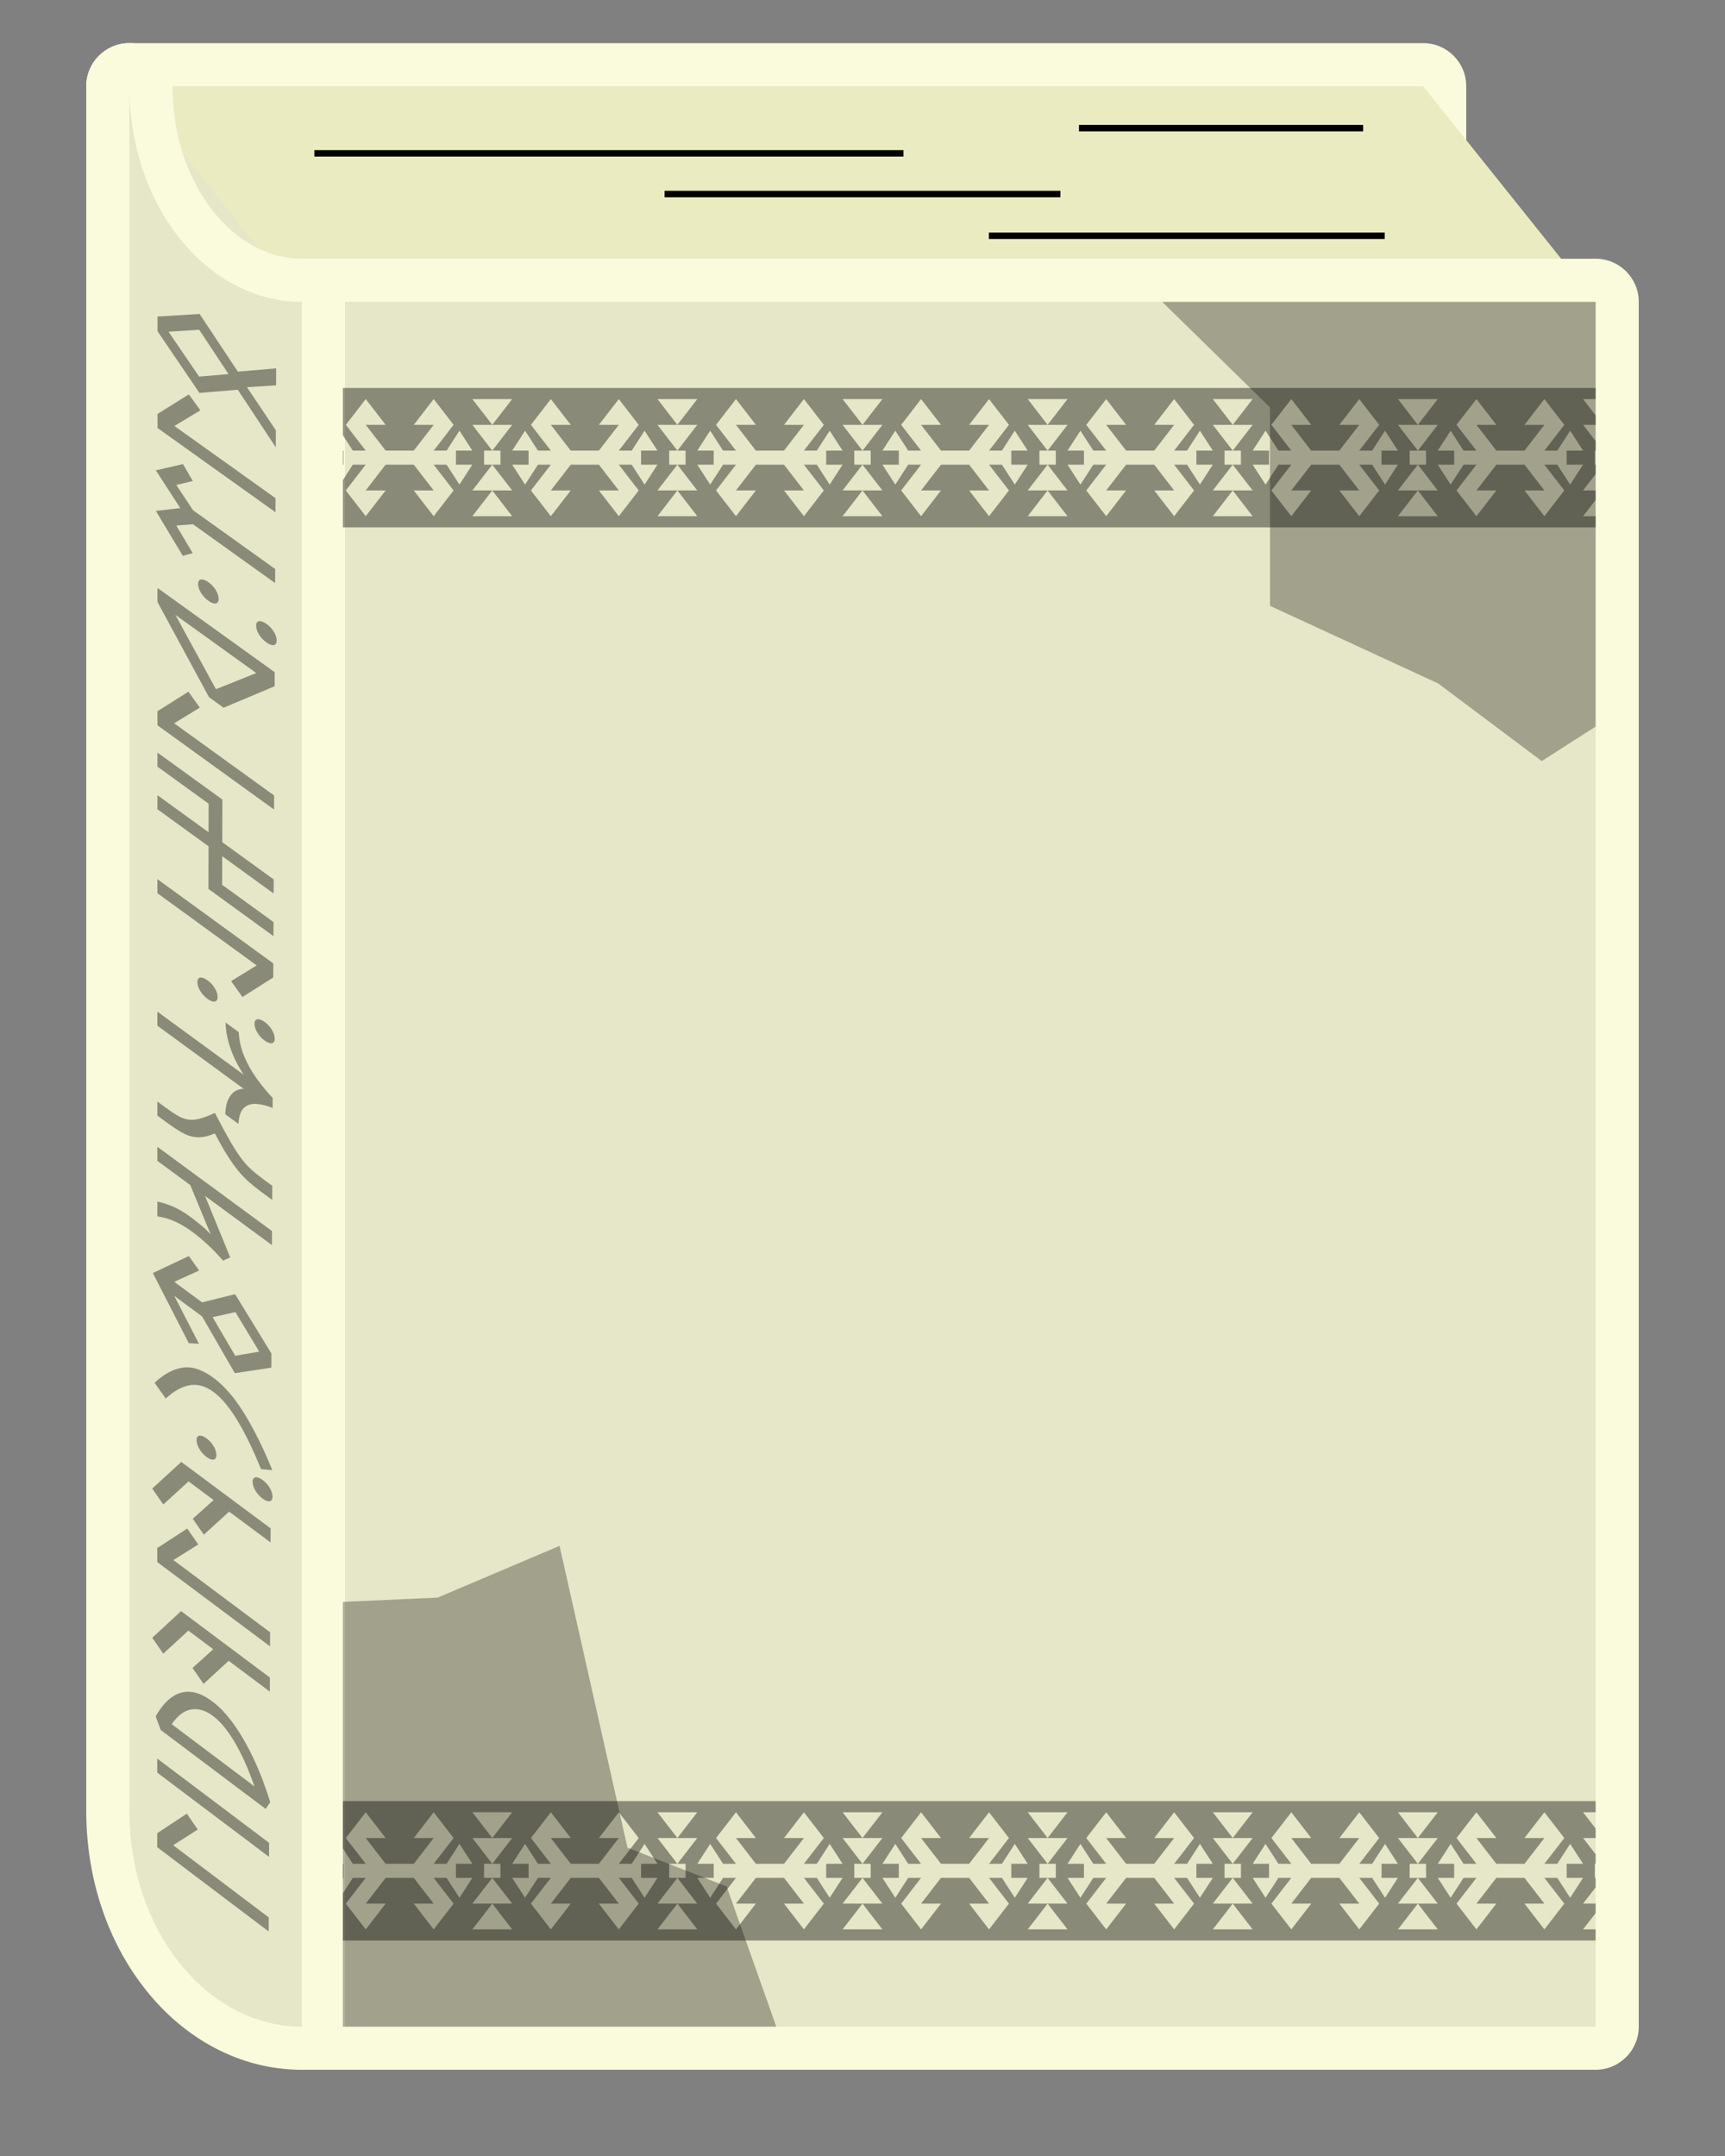 <?xml version="1.0" encoding="utf-8"?>
<!-- Generator: Adobe Illustrator 16.0.0, SVG Export Plug-In . SVG Version: 6.00 Build 0)  -->
<!DOCTYPE svg PUBLIC "-//W3C//DTD SVG 1.1//EN" "http://www.w3.org/Graphics/SVG/1.1/DTD/svg11.dtd">
<svg version="1.1" id="Layer_1" xmlns="http://www.w3.org/2000/svg" xmlns:xlink="http://www.w3.org/1999/xlink" x="0px" y="0px"
	 width="800px" height="1000px" viewBox="0 0 800 1000" enable-background="new 0 0 800 1000" xml:space="preserve">
<rect x="0" y="0" width="800" height="1000" fill="#808080" stroke="none"/>
<g>
	<path fill="#E6E6C8" d="M60,850c-5.523,0-10-4.478-10-10V40c0-5.523,4.477-10,10-10h600c5.522,0,10,4.477,10,10v800
		c0,5.522-4.478,10-10,10H60z"/>
	<g>
		<path fill="#FAFADC" d="M660,40v800H60V40H660 M660,20H60c-11.046,0-20,8.954-20,20v800c0,11.046,8.954,20,20,20h600
			c11.046,0,20-8.954,20-20V40C680,28.954,671.046,20,660,20L660,20z"/>
	</g>
</g>
<g>
	<g>
		<polygon fill="#EBEBC2" points="660,40 60,40 140,140 740,140 		"/>
	</g>
	<line fill="none" stroke="#000000" stroke-width="3" stroke-miterlimit="10" x1="145.793" y1="71.138" x2="419" y2="71.138"/>
	<line fill="none" stroke="#000000" stroke-width="3" stroke-miterlimit="10" x1="458.62" y1="109.345" x2="642.172" y2="109.345"/>
	<line fill="none" stroke="#000000" stroke-width="3" stroke-miterlimit="10" x1="308.224" y1="90" x2="491.775" y2="90"/>
	<line fill="none" stroke="#000000" stroke-width="3" stroke-miterlimit="10" x1="500.396" y1="59.448" x2="632.172" y2="59.448"/>
</g>
<g>
	<path fill="#E6E6C8" d="M140,950c-5.523,0-10-4.478-10-10V140c0-5.523,4.477-10,10-10h600c5.522,0,10,4.477,10,10v800
		c0,5.522-4.478,10-10,10H140z"/>
	<path fill="#FAFADC" d="M740,140v800H140V140H740 M740,120H140c-11.046,0-20,8.954-20,20v800c0,11.046,8.954,20,20,20h600
		c11.046,0,20-8.954,20-20V140C760,128.954,751.046,120,740,120L740,120z"/>
</g>
<g>
	<path fill="#E6E6C8" d="M140,950c-24.468,0-47.331-11.734-64.377-33.042C59.1,896.304,50,868.973,50,840V40c0-5.523,4.477-10,10-10
		s10,4.477,10,10c0,49.626,31.402,90,70,90c5.523,0,10,4.477,10,10v800C150,945.522,145.523,950,140,950z"/>
	<g>
		<path fill="#FAFADC" d="M60,40c0,55.229,35.817,100,80,100v800c-44.183,0-80-44.771-80-100V40 M60,20c-11.046,0-20,8.954-20,20
			v800c0,31.235,9.878,60.784,27.814,83.205c9.07,11.336,19.734,20.292,31.699,26.617C112.286,956.576,125.908,960,140,960
			c11.046,0,20-8.954,20-20V140c0-11.046-8.954-20-20-20c-15.17,0-29.713-7.736-40.951-21.783C86.765,82.862,80,62.187,80,40
			C80,28.954,71.046,20,60,20L60,20z"/>
	</g>
</g>
<g>
	<defs>
		<rect id="SVGID_1_" x="159" y="140" width="581" height="800"/>
	</defs>
	<clipPath id="SVGID_2_">
		<use xlink:href="#SVGID_1_"  overflow="visible"/>
	</clipPath>
	<path opacity="0.4" clip-path="url(#SVGID_2_)" d="M1086.81,179.938H-286.81v5.162h9.237l-9.237,11.954h9.237l-9.237,11.954h3.803
		v6.521h-3.803l9.237,11.954h-9.237l9.237,11.954h-9.237v5.162H1086.81v-5.162h-9.236l9.236-11.954h-9.236l9.236-11.954h-3.804
		v-6.521h3.804l-9.236-11.954h9.236l-9.236-11.954h9.236V179.938z M-218.89,220.568l-3.26-5.04h-5.977l5.977,7.735l1.157,1.502
		l2.103,2.716l-9.236,11.954l-9.237-11.954h9.237l-9.237-11.954h-13.041l-9.237,11.954h9.237l-9.237,11.954l-9.237-11.954l2.1-2.716
		l1.16-1.502l5.977-7.735h-5.977l-3.26,5.04l-2.717,4.198l-5.977-9.237h7.607v-6.521h-7.607l5.977-9.237l2.717,4.198l3.26,5.04
		h5.977l-5.977-7.735l-1.16-1.502l-2.1-2.716l9.237-11.954l9.237,11.954h-9.237l9.237,11.954h13.041l9.237-11.954h-9.237
		l9.237-11.954l9.236,11.954l-2.103,2.716l-1.157,1.502l-5.977,7.735h5.977l3.26-5.04l2.717-4.198l5.978,9.237h-7.607v6.521h7.607
		l-5.978,9.237L-218.89,220.568z M-191.721,239.436h-18.475l9.237-11.954h-9.237l9.237-11.954h-3.804v-6.521h3.804l-9.237-11.954
		h9.237l-9.237-11.954h18.475l-9.237,11.954h9.237l-9.237,11.954h3.803v6.521h-3.803l9.237,11.954h-9.237L-191.721,239.436z
		 M-133.038,220.568l-3.26-5.04h-5.978l5.978,7.735l1.157,1.502l2.103,2.716l-9.237,11.954l-9.237-11.954h9.237l-9.237-11.954
		h-13.04l-9.237,11.954h9.237l-9.237,11.954l-9.237-11.954l2.1-2.716l1.16-1.502l5.978-7.735h-5.978l-3.26,5.04l-2.717,4.198
		l-5.977-9.237h7.606v-6.521h-7.606l5.977-9.237l2.717,4.198l3.26,5.04h5.978l-5.978-7.735l-1.16-1.502l-2.1-2.716l9.237-11.954
		l9.237,11.954h-9.237l9.237,11.954h13.04l9.237-11.954h-9.237l9.237-11.954l9.237,11.954l-2.103,2.716l-1.157,1.502l-5.978,7.735
		h5.978l3.26-5.04l2.717-4.198l5.977,9.237h-7.607v6.521h7.607l-5.977,9.237L-133.038,220.568z M-105.87,239.436h-18.474
		l9.237-11.954h-9.237l9.237-11.954h-3.803v-6.521h3.803l-9.237-11.954h9.237l-9.237-11.954h18.474l-9.237,11.954h9.237
		l-9.237,11.954h3.804v6.521h-3.804l9.237,11.954h-9.237L-105.87,239.436z M-47.188,220.568l-3.26-5.04h-5.977l5.977,7.735
		l1.157,1.502l2.103,2.716l-9.236,11.954l-9.237-11.954h9.237l-9.237-11.954h-13.041l-9.237,11.954h9.237l-9.237,11.954
		l-9.236-11.954l2.1-2.716l1.16-1.502l5.977-7.735h-5.977l-3.26,5.04l-2.717,4.198l-5.978-9.237h7.607v-6.521h-7.607l5.978-9.237
		l2.717,4.198l3.26,5.04h5.977l-5.977-7.735l-1.16-1.502l-2.1-2.716l9.236-11.954l9.237,11.954h-9.237l9.237,11.954h13.041
		l9.237-11.954h-9.237l9.237-11.954l9.236,11.954l-2.103,2.716l-1.157,1.502l-5.977,7.735h5.977l3.26-5.04l2.718-4.198l5.977,9.237
		H-46.1v6.521h7.606l-5.977,9.237L-47.188,220.568z M-20.02,239.436h-18.474l9.237-11.954h-9.237l9.237-11.954h-3.804v-6.521h3.804
		l-9.237-11.954h9.237l-9.237-11.954h18.474l-9.236,11.954h9.236l-9.236,11.954h3.804v6.521h-3.804l9.236,11.954h-9.236
		L-20.02,239.436z M38.664,220.568l-3.26-5.04h-5.977l5.977,7.735l1.157,1.502l2.103,2.716l-9.236,11.954l-9.237-11.954h9.237
		l-9.237-11.954H7.149l-9.237,11.954h9.237l-9.237,11.954l-9.236-11.954l2.1-2.716l1.16-1.502l5.977-7.735h-5.977l-3.26,5.04
		l-2.718,4.198l-5.978-9.237h7.608v-6.521h-7.608l5.978-9.237l2.718,4.198l3.26,5.04h5.977l-5.977-7.735l-1.16-1.502l-2.1-2.716
		l9.236-11.954l9.237,11.954h-9.237l9.237,11.954H20.19l9.237-11.954H20.19l9.237-11.954l9.236,11.954l-2.103,2.716l-1.157,1.502
		l-5.977,7.735h5.977l3.26-5.04l2.717-4.198l5.978,9.237h-7.606v6.521h7.606l-5.978,9.237L38.664,220.568z M65.833,239.436H47.358
		l9.237-11.954h-9.237l9.237-11.954h-3.804v-6.521h3.804l-9.237-11.954h9.237L47.358,185.1h18.475l-9.237,11.954h9.237
		l-9.237,11.954h3.803v6.521h-3.803l9.237,11.954h-9.237L65.833,239.436z M124.516,220.568l-3.26-5.04h-5.978l5.978,7.735
		l1.156,1.502l2.104,2.716l-9.237,11.954l-9.237-11.954h9.237l-9.237-11.954h-13.04l-9.237,11.954h9.237l-9.237,11.954
		l-9.237-11.954l2.1-2.716l1.16-1.502l5.978-7.735h-5.978l-3.26,5.04l-2.717,4.198l-5.977-9.237h7.606v-6.521h-7.606l5.977-9.237
		l2.717,4.198l3.26,5.04h5.978l-5.978-7.735l-1.16-1.502l-2.1-2.716l9.237-11.954l9.237,11.954h-9.237l9.237,11.954h13.04
		l9.237-11.954h-9.237l9.237-11.954l9.237,11.954l-2.104,2.716l-1.156,1.502l-5.978,7.735h5.978l3.26-5.04l2.717-4.198l5.977,9.237
		h-7.606v6.521h7.606l-5.977,9.237L124.516,220.568z M151.684,239.436h-18.475l9.237-11.954h-9.237l9.237-11.954h-3.804v-6.521
		h3.804l-9.237-11.954h9.237l-9.237-11.954h18.475l-9.237,11.954h9.237l-9.237,11.954h3.804v6.521h-3.804l9.237,11.954h-9.237
		L151.684,239.436z M210.366,220.568l-3.26-5.04h-5.977l5.977,7.735l1.157,1.502l2.103,2.716l-9.236,11.954l-9.237-11.954h9.237
		l-9.237-11.954h-13.041l-9.237,11.954h9.237l-9.237,11.954l-9.237-11.954l2.101-2.716l1.16-1.502l5.977-7.735h-5.977l-3.261,5.04
		l-2.716,4.198l-5.978-9.237h7.606v-6.521h-7.606l5.978-9.237l2.716,4.198l3.261,5.04h5.977l-5.977-7.735l-1.16-1.502l-2.101-2.716
		l9.237-11.954l9.237,11.954h-9.237l9.237,11.954h13.041l9.237-11.954h-9.237l9.237-11.954l9.236,11.954l-2.103,2.716l-1.157,1.502
		l-5.977,7.735h5.977l3.26-5.04l2.718-4.198l5.977,9.237h-7.607v6.521h7.607l-5.977,9.237L210.366,220.568z M237.534,239.436
		h-18.474l9.237-11.954h-9.237l9.237-11.954h-3.804v-6.521h3.804l-9.237-11.954h9.237l-9.237-11.954h18.474l-9.236,11.954h9.236
		l-9.236,11.954h3.804v6.521h-3.804l9.236,11.954h-9.236L237.534,239.436z M296.218,220.568l-3.26-5.04h-5.977l5.977,7.735
		l1.157,1.502l2.103,2.716l-9.236,11.954l-9.237-11.954h9.237l-9.237-11.954h-13.042l-9.236,11.954h9.236l-9.236,11.954
		l-9.237-11.954l2.101-2.716l1.16-1.502l5.977-7.735h-5.977l-3.261,5.04l-2.717,4.198l-5.978-9.237h7.607v-6.521h-7.607l5.978-9.237
		l2.717,4.198l3.261,5.04h5.977l-5.977-7.735l-1.16-1.502l-2.101-2.716l9.237-11.954l9.236,11.954h-9.236l9.236,11.954h13.042
		l9.237-11.954h-9.237l9.237-11.954l9.236,11.954l-2.103,2.716l-1.157,1.502l-5.977,7.735h5.977l3.26-5.04l2.717-4.198l5.978,9.237
		h-7.607v6.521h7.607l-5.978,9.237L296.218,220.568z M323.386,239.436h-18.474l9.237-11.954h-9.237l9.237-11.954h-3.804v-6.521
		h3.804l-9.237-11.954h9.237l-9.237-11.954h18.474l-9.236,11.954h9.236l-9.236,11.954h3.803v6.521h-3.803l9.236,11.954h-9.236
		L323.386,239.436z M382.069,220.568l-3.26-5.04h-5.978l5.978,7.735l1.156,1.502l2.104,2.716l-9.237,11.954l-9.237-11.954h9.237
		l-9.237-11.954h-13.04l-9.237,11.954h9.237l-9.237,11.954l-9.237-11.954l2.1-2.716l1.16-1.502l5.978-7.735h-5.978l-3.26,5.04
		l-2.718,4.198l-5.977-9.237h7.607v-6.521h-7.607l5.977-9.237l2.718,4.198l3.26,5.04h5.978l-5.978-7.735l-1.16-1.502l-2.1-2.716
		l9.237-11.954l9.237,11.954h-9.237l9.237,11.954h13.04l9.237-11.954h-9.237l9.237-11.954l9.237,11.954l-2.104,2.716l-1.156,1.502
		l-5.978,7.735h5.978l3.26-5.04l2.717-4.198l5.977,9.237h-7.606v6.521h7.606l-5.977,9.237L382.069,220.568z M409.237,239.436
		h-18.475L400,227.482h-9.237L400,215.528h-3.804v-6.521H400l-9.237-11.954H400l-9.237-11.954h18.475L400,197.054h9.237L400,209.008
		h3.804v6.521H400l9.237,11.954H400L409.237,239.436z M467.92,220.568l-3.26-5.04h-5.978l5.978,7.735l1.157,1.502l2.103,2.716
		l-9.237,11.954l-9.236-11.954h9.236l-9.236-11.954h-13.041l-9.237,11.954h9.237l-9.237,11.954l-9.237-11.954l2.1-2.716l1.161-1.502
		l5.977-7.735h-5.977l-3.261,5.04l-2.716,4.198l-5.978-9.237h7.606v-6.521h-7.606l5.978-9.237l2.716,4.198l3.261,5.04h5.977
		l-5.977-7.735l-1.161-1.502l-2.1-2.716l9.237-11.954l9.237,11.954h-9.237l9.237,11.954h13.041l9.236-11.954h-9.236l9.236-11.954
		l9.237,11.954l-2.103,2.716l-1.157,1.502l-5.978,7.735h5.978l3.26-5.04l2.718-4.198l5.977,9.237h-7.607v6.521h7.607l-5.977,9.237
		L467.92,220.568z M495.088,239.436h-18.474l9.236-11.954h-9.236l9.236-11.954h-3.803v-6.521h3.803l-9.236-11.954h9.236
		l-9.236-11.954h18.474l-9.237,11.954h9.237l-9.237,11.954h3.804v6.521h-3.804l9.237,11.954h-9.237L495.088,239.436z
		 M553.771,220.568l-3.261-5.04h-5.976l5.976,7.735l1.158,1.502l2.103,2.716l-9.236,11.954l-9.237-11.954h9.237l-9.237-11.954
		h-13.042l-9.236,11.954h9.236l-9.236,11.954l-9.237-11.954l2.101-2.716l1.16-1.502l5.977-7.735h-5.977l-3.261,5.04l-2.717,4.198
		l-5.978-9.237h7.607v-6.521h-7.607l5.978-9.237l2.717,4.198l3.261,5.04h5.977l-5.977-7.735l-1.16-1.502l-2.101-2.716l9.237-11.954
		l9.236,11.954h-9.236l9.236,11.954h13.042l9.237-11.954h-9.237l9.237-11.954l9.236,11.954l-2.103,2.716l-1.158,1.502l-5.976,7.735
		h5.976l3.261-5.04l2.717-4.198l5.978,9.237h-7.607v6.521h7.607l-5.978,9.237L553.771,220.568z M580.939,239.436h-18.474
		l9.237-11.954h-9.237l9.237-11.954h-3.805v-6.521h3.805l-9.237-11.954h9.237l-9.237-11.954h18.474l-9.236,11.954h9.236
		l-9.236,11.954h3.803v6.521h-3.803l9.236,11.954h-9.236L580.939,239.436z M639.623,220.568l-3.26-5.04h-5.978l5.978,7.735
		l1.156,1.502l2.104,2.716l-9.237,11.954l-9.237-11.954h9.237l-9.237-11.954h-13.041l-9.236,11.954h9.236l-9.236,11.954
		l-9.237-11.954l2.1-2.716l1.16-1.502l5.978-7.735h-5.978l-3.26,5.04l-2.718,4.198l-5.977-9.237h7.607v-6.521h-7.607l5.977-9.237
		l2.718,4.198l3.26,5.04h5.978l-5.978-7.735l-1.16-1.502l-2.1-2.716l9.237-11.954l9.236,11.954h-9.236l9.236,11.954h13.041
		l9.237-11.954h-9.237l9.237-11.954l9.237,11.954l-2.104,2.716l-1.156,1.502l-5.978,7.735h5.978l3.26-5.04l2.717-4.198l5.977,9.237
		h-7.606v6.521h7.606l-5.977,9.237L639.623,220.568z M666.791,239.436h-18.475l9.237-11.954h-9.237l9.237-11.954h-3.804v-6.521
		h3.804l-9.237-11.954h9.237l-9.237-11.954h18.475l-9.237,11.954h9.237l-9.237,11.954h3.804v6.521h-3.804l9.237,11.954h-9.237
		L666.791,239.436z M725.474,220.568l-3.26-5.04h-5.978l5.978,7.735l1.157,1.502l2.103,2.716l-9.237,11.954L707,227.482h9.236
		L707,215.528h-13.041l-9.237,11.954h9.237l-9.237,11.954l-9.237-11.954l2.1-2.716l1.16-1.502l5.978-7.735h-5.978l-3.26,5.04
		l-2.717,4.198l-5.977-9.237h7.606v-6.521h-7.606l5.977-9.237l2.717,4.198l3.26,5.04h5.978l-5.978-7.735l-1.16-1.502l-2.1-2.716
		l9.237-11.954l9.237,11.954h-9.237l9.237,11.954H707l9.236-11.954H707l9.236-11.954l9.237,11.954l-2.103,2.716l-1.157,1.502
		l-5.978,7.735h5.978l3.26-5.04l2.718-4.198l5.977,9.237h-7.607v6.521h7.607l-5.977,9.237L725.474,220.568z M752.642,239.436
		h-18.474l9.236-11.954h-9.236l9.236-11.954h-3.803v-6.521h3.803l-9.236-11.954h9.236l-9.236-11.954h18.474l-9.237,11.954h9.237
		l-9.237,11.954h3.805v6.521h-3.805l9.237,11.954h-9.237L752.642,239.436z M811.325,220.568l-3.261-5.04h-5.977l5.977,7.735
		l1.158,1.502l2.103,2.716l-9.237,11.954l-9.236-11.954h9.236l-9.236-11.954H779.81l-9.237,11.954h9.237l-9.237,11.954
		l-9.236-11.954l2.1-2.716l1.161-1.502l5.976-7.735h-5.976l-3.261,5.04l-2.717,4.198l-5.978-9.237h7.607v-6.521h-7.607l5.978-9.237
		l2.717,4.198l3.261,5.04h5.976l-5.976-7.735l-1.161-1.502l-2.1-2.716l9.236-11.954l9.237,11.954h-9.237l9.237,11.954h13.042
		l9.236-11.954h-9.236l9.236-11.954l9.237,11.954l-2.103,2.716l-1.158,1.502l-5.977,7.735h5.977l3.261-5.04l2.717-4.198l5.978,9.237
		h-7.607v6.521h7.607l-5.978,9.237L811.325,220.568z M838.493,239.436H820.02l9.236-11.954h-9.236l9.236-11.954h-3.803v-6.521h3.803
		l-9.236-11.954h9.236L820.02,185.1h18.474l-9.237,11.954h9.237l-9.237,11.954h3.804v6.521h-3.804l9.237,11.954h-9.237
		L838.493,239.436z M897.177,220.568l-3.261-5.04h-5.977l5.977,7.735l1.157,1.502l2.104,2.716l-9.237,11.954l-9.237-11.954h9.237
		l-9.237-11.954h-13.041l-9.236,11.954h9.236l-9.236,11.954l-9.237-11.954l2.1-2.716l1.16-1.502l5.978-7.735h-5.978l-3.26,5.04
		l-2.718,4.198l-5.977-9.237h7.607v-6.521h-7.607l5.977-9.237l2.718,4.198l3.26,5.04h5.978l-5.978-7.735l-1.16-1.502l-2.1-2.716
		l9.237-11.954l9.236,11.954h-9.236l9.236,11.954h13.041l9.237-11.954h-9.237l9.237-11.954l9.237,11.954l-2.104,2.716l-1.157,1.502
		l-5.977,7.735h5.977l3.261-5.04l2.716-4.198l5.978,9.237h-7.606v6.521h7.606l-5.978,9.237L897.177,220.568z M924.345,239.436
		H905.87l9.237-11.954h-9.237l9.237-11.954h-3.804v-6.521h3.804l-9.237-11.954h9.237L905.87,185.1h18.475l-9.237,11.954h9.237
		l-9.237,11.954h3.804v6.521h-3.804l9.237,11.954h-9.237L924.345,239.436z M983.027,220.568l-3.26-5.04h-5.978l5.978,7.735
		l1.157,1.502l2.103,2.716l-9.237,11.954l-9.237-11.954h9.237l-9.237-11.954h-13.04l-9.237,11.954h9.237l-9.237,11.954
		l-9.237-11.954l2.1-2.716l1.16-1.502l5.978-7.735h-5.978l-3.26,5.04l-2.717,4.198l-5.977-9.237h7.606v-6.521h-7.606l5.977-9.237
		l2.717,4.198l3.26,5.04h5.978l-5.978-7.735l-1.16-1.502l-2.1-2.716l9.237-11.954l9.237,11.954h-9.237l9.237,11.954h13.04
		l9.237-11.954h-9.237l9.237-11.954l9.237,11.954l-2.103,2.716l-1.157,1.502l-5.978,7.735h5.978l3.26-5.04l2.718-4.198l5.977,9.237
		h-7.607v6.521h7.607l-5.977,9.237L983.027,220.568z M1010.195,239.436h-18.474l9.236-11.954h-9.236l9.236-11.954h-3.804v-6.521
		h3.804l-9.236-11.954h9.236l-9.236-11.954h18.474l-9.237,11.954h9.237l-9.237,11.954h3.804v6.521h-3.804l9.237,11.954h-9.237
		L1010.195,239.436z M1077.573,215.528l-5.978,9.237l-2.718-4.198l-3.26-5.04h-5.977l5.977,7.735l1.158,1.502l2.102,2.716
		l-9.236,11.954l-9.237-11.954h9.237l-9.237-11.954h-13.041l-9.237,11.954h9.237l-9.237,11.954l-9.236-11.954l2.1-2.716l1.16-1.502
		l5.977-7.735h-5.977l-3.26,5.04l-2.717,4.198l-5.978-9.237h7.607v-6.521h-7.607l5.978-9.237l2.717,4.198l3.26,5.04h5.977
		l-5.977-7.735l-1.16-1.502l-2.1-2.716l9.236-11.954l9.237,11.954h-9.237l9.237,11.954h13.041l9.237-11.954h-9.237l9.237-11.954
		l9.236,11.954l-2.102,2.716l-1.158,1.502l-5.977,7.735h5.977l3.26-5.04l2.718-4.198l5.978,9.237h-7.607v6.521H1077.573z"/>
	<path opacity="0.4" clip-path="url(#SVGID_2_)" d="M-286.81,900.063H1086.81V894.9h-9.237l9.237-11.955h-9.237l9.237-11.953h-3.803
		v-6.521h3.803l-9.237-11.954h9.237l-9.237-11.953h9.237v-5.162H-286.81v5.162h9.236l-9.236,11.953h9.236l-9.236,11.954h3.804v6.521
		h-3.804l9.236,11.953h-9.236l9.236,11.955h-9.236V900.063z M1018.89,859.432l3.26,5.04h5.977l-5.977-7.735l-1.157-1.502
		l-2.103-2.717l9.236-11.953l9.237,11.953h-9.237l9.237,11.954h13.041l9.237-11.954h-9.237l9.237-11.953l9.236,11.953l-2.1,2.717
		l-1.16,1.502l-5.977,7.735h5.977l3.26-5.04l2.718-4.197l5.977,9.237h-7.607v6.521h7.607l-5.977,9.237l-2.718-4.198l-3.26-5.039
		h-5.977l5.977,7.734l1.16,1.503l2.1,2.716l-9.236,11.955l-9.237-11.955h9.237l-9.237-11.953h-13.041l-9.237,11.953h9.237
		l-9.237,11.955l-9.236-11.955l2.103-2.716l1.157-1.503l5.977-7.734h-5.977l-3.26,5.039l-2.717,4.198l-5.978-9.237h7.606v-6.521
		h-7.606l5.978-9.237L1018.89,859.432z M991.721,840.564h18.475l-9.237,11.953h9.237l-9.237,11.954h3.805v6.521h-3.805l9.237,11.953
		h-9.237l9.237,11.955h-18.475l9.237-11.955h-9.237l9.237-11.953h-3.803v-6.521h3.803l-9.237-11.954h9.237L991.721,840.564z
		 M933.038,859.432l3.26,5.04h5.978l-5.978-7.735l-1.157-1.502l-2.103-2.717l9.237-11.953l9.237,11.953h-9.237l9.237,11.954h13.04
		l9.237-11.954h-9.237l9.237-11.953l9.237,11.953l-2.1,2.717l-1.16,1.502l-5.978,7.735h5.978l3.26-5.04l2.717-4.197l5.977,9.237
		h-7.606v6.521h7.606l-5.977,9.237l-2.717-4.198l-3.26-5.039h-5.978l5.978,7.734l1.16,1.503l2.1,2.716L973.79,894.9l-9.237-11.955
		h9.237l-9.237-11.953h-13.04l-9.237,11.953h9.237l-9.237,11.955l-9.237-11.955l2.103-2.716l1.157-1.503l5.978-7.734h-5.978
		l-3.26,5.039l-2.717,4.198l-5.977-9.237h7.606v-6.521h-7.606l5.977-9.237L933.038,859.432z M905.87,840.564h18.475l-9.237,11.953
		h9.237l-9.237,11.954h3.804v6.521h-3.804l9.237,11.953h-9.237l9.237,11.955H905.87l9.237-11.955h-9.237l9.237-11.953h-3.804v-6.521
		h3.804l-9.237-11.954h9.237L905.87,840.564z M847.188,859.432l3.26,5.04h5.977l-5.977-7.735l-1.157-1.502l-2.103-2.717
		l9.236-11.953l9.237,11.953h-9.237l9.237,11.954h13.041l9.237-11.954h-9.237l9.237-11.953l9.236,11.953l-2.1,2.717l-1.16,1.502
		l-5.977,7.735h5.977l3.26-5.04l2.717-4.197l5.978,9.237h-7.607v6.521h7.607l-5.978,9.237l-2.717-4.198l-3.26-5.039h-5.977
		l5.977,7.734l1.16,1.503l2.1,2.716l-9.236,11.955l-9.237-11.955h9.237l-9.237-11.953h-13.041l-9.237,11.953h9.237l-9.237,11.955
		l-9.236-11.955l2.103-2.716l1.157-1.503l5.977-7.734h-5.977l-3.26,5.039l-2.718,4.198l-5.977-9.237h7.606v-6.521h-7.606
		l5.977-9.237L847.188,859.432z M820.02,840.564h18.474l-9.237,11.953h9.237l-9.237,11.954h3.804v6.521h-3.804l9.237,11.953h-9.237
		l9.237,11.955H820.02l9.236-11.955h-9.236l9.236-11.953h-3.804v-6.521h3.804l-9.236-11.954h9.236L820.02,840.564z M761.336,859.432
		l3.26,5.04h5.977l-5.977-7.735l-1.157-1.502l-2.103-2.717l9.236-11.953l9.237,11.953h-9.237l9.237,11.954h13.041l9.237-11.954
		h-9.237l9.237-11.953l9.236,11.953l-2.1,2.717l-1.16,1.502l-5.977,7.735h5.977l3.26-5.04l2.718-4.197l5.978,9.237h-7.608v6.521
		h7.608l-5.978,9.237l-2.718-4.198l-3.26-5.039h-5.977l5.977,7.734l1.16,1.503l2.1,2.716l-9.236,11.955l-9.237-11.955h9.237
		l-9.237-11.953H779.81l-9.237,11.953h9.237l-9.237,11.955l-9.236-11.955l2.103-2.716l1.157-1.503l5.977-7.734h-5.977l-3.26,5.039
		l-2.717,4.198l-5.978-9.237h7.606v-6.521h-7.606l5.978-9.237L761.336,859.432z M734.167,840.564h18.475l-9.237,11.953h9.237
		l-9.237,11.954h3.804v6.521h-3.804l9.237,11.953h-9.237l9.237,11.955h-18.475l9.237-11.955h-9.237l9.237-11.953h-3.803v-6.521
		h3.803l-9.237-11.954h9.237L734.167,840.564z M675.484,859.432l3.26,5.04h5.978l-5.978-7.735l-1.156-1.502l-2.104-2.717
		l9.237-11.953l9.237,11.953h-9.237l9.237,11.954h13.04l9.237-11.954h-9.237l9.237-11.953l9.237,11.953l-2.1,2.717l-1.16,1.502
		l-5.978,7.735h5.978l3.26-5.04l2.717-4.197l5.977,9.237h-7.606v6.521h7.606l-5.977,9.237l-2.717-4.198l-3.26-5.039h-5.978
		l5.978,7.734l1.16,1.503l2.1,2.716l-9.237,11.955l-9.237-11.955h9.237l-9.237-11.953h-13.04l-9.237,11.953h9.237l-9.237,11.955
		l-9.237-11.955l2.104-2.716l1.156-1.503l5.978-7.734h-5.978l-3.26,5.039l-2.717,4.198l-5.977-9.237h7.606v-6.521h-7.606
		l5.977-9.237L675.484,859.432z M648.316,840.564h18.475l-9.237,11.953h9.237l-9.237,11.954h3.804v6.521h-3.804l9.237,11.953h-9.237
		l9.237,11.955h-18.475l9.237-11.955h-9.237l9.237-11.953h-3.804v-6.521h3.804l-9.237-11.954h9.237L648.316,840.564z
		 M589.634,859.432l3.26,5.04h5.977l-5.977-7.735l-1.157-1.502l-2.103-2.717l9.236-11.953l9.237,11.953h-9.237l9.237,11.954h13.041
		l9.237-11.954h-9.237l9.237-11.953l9.237,11.953l-2.101,2.717l-1.16,1.502l-5.977,7.735h5.977l3.261-5.04l2.716-4.197l5.978,9.237
		h-7.606v6.521h7.606l-5.978,9.237l-2.716-4.198l-3.261-5.039h-5.977l5.977,7.734l1.16,1.503l2.101,2.716l-9.237,11.955
		l-9.237-11.955h9.237l-9.237-11.953h-13.041l-9.237,11.953h9.237L598.87,894.9l-9.236-11.955l2.103-2.716l1.157-1.503l5.977-7.734
		h-5.977l-3.26,5.039l-2.718,4.198l-5.977-9.237h7.607v-6.521h-7.607l5.977-9.237L589.634,859.432z M562.466,840.564h18.474
		l-9.237,11.953h9.237l-9.237,11.954h3.804v6.521h-3.804l9.237,11.953h-9.237l9.237,11.955h-18.474l9.236-11.955h-9.236
		l9.236-11.953h-3.804v-6.521h3.804l-9.236-11.954h9.236L562.466,840.564z M503.782,859.432l3.26,5.04h5.977l-5.977-7.735
		l-1.157-1.502l-2.103-2.717l9.236-11.953l9.237,11.953h-9.237l9.237,11.954h13.042l9.236-11.954h-9.236l9.236-11.953l9.237,11.953
		l-2.101,2.717l-1.16,1.502l-5.977,7.735h5.977l3.261-5.04l2.717-4.197l5.978,9.237h-7.607v6.521h7.607l-5.978,9.237l-2.717-4.198
		l-3.261-5.039h-5.977l5.977,7.734l1.16,1.503l2.101,2.716l-9.237,11.955l-9.236-11.955h9.236l-9.236-11.953h-13.042l-9.237,11.953
		h9.237l-9.237,11.955l-9.236-11.955l2.103-2.716l1.157-1.503l5.977-7.734h-5.977l-3.26,5.039l-2.717,4.198l-5.978-9.237h7.607
		v-6.521h-7.607l5.978-9.237L503.782,859.432z M476.614,840.564h18.474l-9.237,11.953h9.237l-9.237,11.954h3.804v6.521h-3.804
		l9.237,11.953h-9.237l9.237,11.955h-18.474l9.236-11.955h-9.236l9.236-11.953h-3.803v-6.521h3.803l-9.236-11.954h9.236
		L476.614,840.564z M417.931,859.432l3.26,5.04h5.978l-5.978-7.735l-1.156-1.502l-2.104-2.717l9.237-11.953l9.237,11.953h-9.237
		l9.237,11.954h13.04l9.237-11.954h-9.237l9.237-11.953l9.237,11.953l-2.1,2.717l-1.16,1.502l-5.978,7.735h5.978l3.26-5.04
		l2.718-4.197l5.977,9.237h-7.607v6.521h7.607l-5.977,9.237l-2.718-4.198l-3.26-5.039h-5.978l5.978,7.734l1.16,1.503l2.1,2.716
		l-9.237,11.955l-9.237-11.955h9.237l-9.237-11.953h-13.04l-9.237,11.953h9.237l-9.237,11.955l-9.237-11.955l2.104-2.716
		l1.156-1.503l5.978-7.734h-5.978l-3.26,5.039l-2.717,4.198l-5.977-9.237h7.606v-6.521h-7.606l5.977-9.237L417.931,859.432z
		 M390.763,840.564h18.475L400,852.518h9.237L400,864.472h3.804v6.521H400l9.237,11.953H400l9.237,11.955h-18.475L400,882.945
		h-9.237L400,870.992h-3.804v-6.521H400l-9.237-11.954H400L390.763,840.564z M332.08,859.432l3.26,5.04h5.978l-5.978-7.735
		l-1.157-1.502l-2.103-2.717l9.237-11.953l9.236,11.953h-9.236l9.236,11.954h13.041l9.237-11.954h-9.237l9.237-11.953l9.237,11.953
		l-2.1,2.717l-1.161,1.502l-5.977,7.735h5.977l3.261-5.04l2.716-4.197l5.978,9.237h-7.606v6.521h7.606l-5.978,9.237l-2.716-4.198
		l-3.261-5.039h-5.977l5.977,7.734l1.161,1.503l2.1,2.716l-9.237,11.955l-9.237-11.955h9.237l-9.237-11.953h-13.041l-9.236,11.953
		h9.236l-9.236,11.955l-9.237-11.955l2.103-2.716l1.157-1.503l5.978-7.734h-5.978l-3.26,5.039l-2.718,4.198l-5.977-9.237h7.607
		v-6.521h-7.607l5.977-9.237L332.08,859.432z M304.912,840.564h18.474l-9.236,11.953h9.236l-9.236,11.954h3.803v6.521h-3.803
		l9.236,11.953h-9.236l9.236,11.955h-18.474l9.237-11.955h-9.237l9.237-11.953h-3.804v-6.521h3.804l-9.237-11.954h9.237
		L304.912,840.564z M246.229,859.432l3.261,5.04h5.976l-5.976-7.735l-1.158-1.502l-2.103-2.717l9.236-11.953l9.237,11.953h-9.237
		l9.237,11.954h13.042l9.236-11.954h-9.236l9.236-11.953l9.237,11.953l-2.101,2.717l-1.16,1.502l-5.977,7.735h5.977l3.261-5.04
		l2.717-4.197l5.978,9.237h-7.607v6.521h7.607l-5.978,9.237l-2.717-4.198l-3.261-5.039h-5.977l5.977,7.734l1.16,1.503l2.101,2.716
		L286.98,894.9l-9.236-11.955h9.236l-9.236-11.953h-13.042l-9.237,11.953h9.237l-9.237,11.955l-9.236-11.955l2.103-2.716
		l1.158-1.503l5.976-7.734h-5.976l-3.261,5.039l-2.717,4.198l-5.978-9.237h7.607v-6.521h-7.607l5.978-9.237L246.229,859.432z
		 M219.061,840.564h18.474l-9.237,11.953h9.237l-9.237,11.954h3.805v6.521h-3.805l9.237,11.953h-9.237l9.237,11.955h-18.474
		l9.236-11.955h-9.236l9.236-11.953h-3.803v-6.521h3.803l-9.236-11.954h9.236L219.061,840.564z M160.377,859.432l3.26,5.04h5.978
		l-5.978-7.735l-1.156-1.502l-2.104-2.717l9.237-11.953l9.237,11.953h-9.237l9.237,11.954h13.041l9.236-11.954h-9.236l9.236-11.953
		l9.237,11.953l-2.1,2.717l-1.16,1.502l-5.978,7.735h5.978l3.26-5.04l2.718-4.197l5.977,9.237h-7.607v6.521h7.607l-5.977,9.237
		l-2.718-4.198l-3.26-5.039h-5.978l5.978,7.734l1.16,1.503l2.1,2.716l-9.237,11.955l-9.236-11.955h9.236l-9.236-11.953h-13.041
		l-9.237,11.953h9.237l-9.237,11.955l-9.237-11.955l2.104-2.716l1.156-1.503l5.978-7.734h-5.978l-3.26,5.039l-2.717,4.198
		l-5.977-9.237h7.606v-6.521h-7.606l5.977-9.237L160.377,859.432z M133.209,840.564h18.475l-9.237,11.953h9.237l-9.237,11.954h3.804
		v6.521h-3.804l9.237,11.953h-9.237l9.237,11.955h-18.475l9.237-11.955h-9.237l9.237-11.953h-3.804v-6.521h3.804l-9.237-11.954
		h9.237L133.209,840.564z M74.526,859.432l3.26,5.04h5.978l-5.978-7.735l-1.157-1.502l-2.103-2.717l9.237-11.953L93,852.518h-9.236
		L93,864.472h13.041l9.237-11.954h-9.237l9.237-11.953l9.237,11.953l-2.1,2.717l-1.16,1.502l-5.978,7.735h5.978l3.26-5.04
		l2.717-4.197l5.977,9.237h-7.606v6.521h7.606l-5.977,9.237l-2.717-4.198l-3.26-5.039h-5.978l5.978,7.734l1.16,1.503l2.1,2.716
		l-9.237,11.955l-9.237-11.955h9.237l-9.237-11.953H93l-9.236,11.953H93L83.764,894.9l-9.237-11.955l2.103-2.716l1.157-1.503
		l5.978-7.734h-5.978l-3.26,5.039l-2.718,4.198l-5.977-9.237h7.607v-6.521h-7.607l5.977-9.237L74.526,859.432z M47.358,840.564
		h18.474l-9.236,11.953h9.236l-9.236,11.954h3.803v6.521h-3.803l9.236,11.953h-9.236l9.236,11.955H47.358l9.237-11.955h-9.237
		l9.237-11.953h-3.805v-6.521h3.805l-9.237-11.954h9.237L47.358,840.564z M-11.325,859.432l3.261,5.04h5.977l-5.977-7.735
		l-1.158-1.502l-2.103-2.717l9.237-11.953l9.236,11.953h-9.236l9.236,11.954H20.19l9.237-11.954H20.19l9.237-11.953l9.236,11.953
		l-2.1,2.717l-1.161,1.502l-5.976,7.735h5.976l3.261-5.04l2.717-4.197l5.978,9.237h-7.607v6.521h7.607l-5.978,9.237l-2.717-4.198
		l-3.261-5.039h-5.976l5.976,7.734l1.161,1.503l2.1,2.716L29.428,894.9l-9.237-11.955h9.237l-9.237-11.953H7.148l-9.236,11.953
		h9.236L-2.088,894.9l-9.237-11.955l2.103-2.716l1.158-1.503l5.977-7.734h-5.977l-3.261,5.039l-2.717,4.198l-5.978-9.237h7.607
		v-6.521h-7.607l5.978-9.237L-11.325,859.432z M-38.493,840.564h18.474l-9.236,11.953h9.236l-9.236,11.954h3.803v6.521h-3.803
		l9.236,11.953h-9.236l9.236,11.955h-18.474l9.237-11.955h-9.237l9.237-11.953h-3.804v-6.521h3.804l-9.237-11.954h9.237
		L-38.493,840.564z M-97.177,859.432l3.261,5.04h5.977l-5.977-7.735l-1.157-1.502l-2.104-2.717l9.237-11.953l9.237,11.953h-9.237
		l9.237,11.954h13.041l9.236-11.954h-9.236l9.236-11.953l9.237,11.953l-2.1,2.717l-1.16,1.502l-5.978,7.735h5.978l3.26-5.04
		l2.718-4.197l5.977,9.237h-7.607v6.521h7.607l-5.977,9.237l-2.718-4.198l-3.26-5.039h-5.978l5.978,7.734l1.16,1.503l2.1,2.716
		l-9.237,11.955l-9.236-11.955h9.236l-9.236-11.953h-13.041l-9.237,11.953h9.237l-9.237,11.955l-9.237-11.955l2.104-2.716
		l1.157-1.503l5.977-7.734h-5.977l-3.261,5.039l-2.716,4.198l-5.978-9.237h7.606v-6.521h-7.606l5.978-9.237L-97.177,859.432z
		 M-124.345,840.564h18.475l-9.237,11.953h9.237l-9.237,11.954h3.804v6.521h-3.804l9.237,11.953h-9.237l9.237,11.955h-18.475
		l9.237-11.955h-9.237l9.237-11.953h-3.804v-6.521h3.804l-9.237-11.954h9.237L-124.345,840.564z M-183.027,859.432l3.26,5.04h5.978
		l-5.978-7.735l-1.157-1.502l-2.103-2.717l9.237-11.953l9.237,11.953h-9.237l9.237,11.954h13.04l9.237-11.954h-9.237l9.237-11.953
		l9.237,11.953l-2.1,2.717l-1.16,1.502l-5.978,7.735h5.978l3.26-5.04l2.717-4.197l5.977,9.237h-7.606v6.521h7.606l-5.977,9.237
		l-2.717-4.198l-3.26-5.039h-5.978l5.978,7.734l1.16,1.503l2.1,2.716l-9.237,11.955l-9.237-11.955h9.237l-9.237-11.953h-13.04
		l-9.237,11.953h9.237l-9.237,11.955l-9.237-11.955l2.103-2.716l1.157-1.503l5.978-7.734h-5.978l-3.26,5.039l-2.718,4.198
		l-5.977-9.237h7.607v-6.521h-7.607l5.977-9.237L-183.027,859.432z M-210.195,840.564h18.474l-9.236,11.953h9.236l-9.236,11.954
		h3.804v6.521h-3.804l9.236,11.953h-9.236l9.236,11.955h-18.474l9.237-11.955h-9.237l9.237-11.953h-3.804v-6.521h3.804
		l-9.237-11.954h9.237L-210.195,840.564z M-277.573,864.472l5.978-9.237l2.718,4.197l3.26,5.04h5.977l-5.977-7.735l-1.158-1.502
		l-2.102-2.717l9.236-11.953l9.237,11.953h-9.237l9.237,11.954h13.041l9.237-11.954h-9.237l9.237-11.953l9.236,11.953l-2.1,2.717
		l-1.16,1.502l-5.977,7.735h5.977l3.26-5.04l2.717-4.197l5.978,9.237h-7.607v6.521h7.607l-5.978,9.237l-2.717-4.198l-3.26-5.039
		h-5.977l5.977,7.734l1.16,1.503l2.1,2.716l-9.236,11.955l-9.237-11.955h9.237l-9.237-11.953h-13.041l-9.237,11.953h9.237
		l-9.237,11.955l-9.236-11.955l2.102-2.716l1.158-1.503l5.977-7.734h-5.977l-3.26,5.039l-2.718,4.198l-5.978-9.237h7.607v-6.521
		H-277.573z"/>
</g>
<polygon opacity="0.3" points="539,140 589,189 589,281 667,317 715,353 740,337 740,140 "/>
<polygon opacity="0.3" points="360,940 337,875 291,857 259.5,717 203,741 159,743 159,940 "/>
<g opacity="0.4">
	<g>
		<path d="M124.603,895.862l-51.685-39.076l0.001-6.515l13.717-9.056l5.072,7.377l-11.401,7.261l44.327,33.494L124.603,895.862z"/>
		<path d="M124.768,861.261l-51.843-39.076l0.001-6.515l51.873,39.076L124.768,861.261z"/>
		<path d="M125.328,835.893l-2.132,3.118L74.53,802.397l-2.327-6.313c2.138-3.798,4.53-6.694,7.18-8.688
			c2.651-1.993,5.571-2.891,8.757-2.699c3.189,0.195,6.705,1.733,10.546,4.615c3.258,2.444,6.501,5.919,9.727,10.419
			c3.227,4.503,6.288,9.826,9.188,15.972C120.498,821.851,123.074,828.58,125.328,835.893z M117.985,828.556
			c-0.961-2.853-2.105-5.854-3.433-9.006c-1.326-3.149-2.813-6.238-4.458-9.266c-1.645-3.025-3.414-5.781-5.306-8.266
			c-1.893-2.484-3.882-4.512-5.973-6.081c-3.401-2.554-6.746-3.577-10.031-3.073c-3.284,0.505-6.335,2.789-9.157,6.85
			L117.985,828.556z"/>
		<path d="M125.135,784.604l-19.08-14.284l-11.663,10.698l-5.103-7.378l9.603-8.684l-11.55-8.647L75.71,767.008l-5.109-7.378
			l13.385-12.353l41.18,30.813L125.135,784.604z"/>
		<path d="M125.236,763.613l-52.291-39.076l0.001-6.516l13.877-9.055l5.131,7.377l-11.534,7.26l44.846,33.494L125.236,763.613z"/>
		<path d="M125.467,715.403l-19.196-14.284l-11.734,10.698l-5.134-7.378l9.661-8.684l-11.621-8.647l-11.702,10.698l-5.14-7.378
			l13.467-12.354l41.43,30.813L125.467,715.403z"/>
		<path d="M95.792,675.775c-2.726-2.026-4.638-5.259-4.633-7.792c0.004-2.534,1.924-2.776,4.652-0.822
			c2.58,1.915,4.565,5.059,4.559,7.736C100.364,677.432,98.37,677.69,95.792,675.775z M121.794,695.095
			c-2.726-2.025-4.633-5.258-4.623-7.791c0.01-2.534,1.934-2.776,4.661-0.823c2.58,1.915,4.562,5.059,4.549,7.736
			C126.369,696.751,124.372,697.01,121.794,695.095z"/>
		<path d="M126.293,681.875l-5.252-0.484c-3.71-9.143-7.394-16.712-11.049-22.713c-3.656-5.999-7.308-10.349-10.952-13.049
			c-3.644-2.7-7.303-3.745-10.977-3.133c-3.67,0.611-7.402,2.674-11.194,6.186l-5.162-7.306c4.134-3.933,8.408-6.268,12.818-7.009
			c4.415-0.738,9.259,0.843,14.53,4.746c5.025,3.721,9.798,9.265,14.315,16.625C117.888,663.103,122.194,671.813,126.293,681.875z"
			/>
		<path d="M125.855,634.332l-16.938,2.578l-15.207-26.33l-12.888-9.522l11.454,22.236l-4.739-0.317l-16.639-32.51l16.699-7.883
			l4.744,6.688l-11.512,5.271l12.895,9.522l15.316-3.783l16.846,27.535L125.855,634.332z M120.24,626.916l-11.079-18.345
			l-10.554,2.363l10.487,17.905L120.24,626.916z"/>
		<path d="M126.127,577.51l-31.038-22.822l11.698,28.554l-3.355,1.446c-2.225-2.559-4.527-4.955-6.902-7.189
			c-2.377-2.232-4.902-4.336-7.577-6.306c-5.447-4.013-10.773-6.344-15.975-6.989l0.001-6.877c2.379,0.497,4.82,1.281,7.322,2.351
			c2.504,1.071,5.268,2.719,8.289,4.943c1.29,0.95,2.763,2.107,4.423,3.475s3.232,2.863,4.717,4.488l-9.489-22.93l-15.259-11.22
			l0.001-6.516l53.173,39.076L126.127,577.51z"/>
		<path d="M126.228,556.518l-4.847-3.558c-2.088-1.532-4-3.057-5.741-4.576c-1.738-1.518-3.427-3.265-5.065-5.241
			c-1.638-1.976-3.338-4.36-5.099-7.151c-1.761-2.79-3.708-6.226-5.84-10.304c-2.145,0.941-4.103,1.512-5.871,1.712
			c-1.768,0.201-3.473,0.086-5.116-0.348c-1.641-0.431-3.332-1.164-5.072-2.201c-1.74-1.034-3.654-2.319-5.742-3.852l-4.847-3.558
			l0.001-6.515l3.507,2.572c2.239,1.642,4.191,2.955,5.857,3.935c1.667,0.981,3.297,1.598,4.889,1.848
			c1.594,0.252,3.362,0.122,5.306-0.386c1.945-0.506,4.316-1.404,7.112-2.691c2.781,5.374,5.136,9.738,7.072,13.09
			c1.935,3.354,3.696,6.074,5.284,8.157c1.59,2.085,3.216,3.858,4.881,5.322c1.666,1.464,3.617,3.016,5.855,4.657l3.506,2.572
			L126.228,556.518z"/>
		<path d="M126.432,513.883c-2.648-1.064-5.136-1.686-7.461-1.862c-2.326-0.177-4.251,0.422-5.783,1.794
			c-1.529,1.374-2.399,3.868-2.612,7.485l-6.127-4.488c0.159-3.123,0.679-5.523,1.558-7.201c0.88-1.678,1.933-2.866,3.159-3.565
			c1.228-0.697,2.517-1.037,3.867-1.018l-40.036-29.28l0.001-6.516l40.058,29.28c-1.344-1.998-2.625-4.227-3.844-6.689
			c-1.217-2.462-2.26-5.171-3.127-8.126c-0.867-2.954-1.373-6.104-1.513-9.447l6.15,4.488c0.188,3.863,1.039,7.605,2.553,11.227
			c1.516,3.624,3.429,7.041,5.745,10.258c2.314,3.217,4.794,6.226,7.435,9.029L126.432,513.883z"/>
		<path d="M96.259,463.324c-2.777-2.025-4.724-5.258-4.719-7.791c0.004-2.534,1.959-2.776,4.738-0.823
			c2.627,1.916,4.65,5.059,4.643,7.737C100.915,464.98,98.884,465.24,96.259,463.324z M122.742,482.644
			c-2.776-2.025-4.719-5.257-4.709-7.791c0.01-2.534,1.969-2.776,4.747-0.824c2.628,1.916,4.646,5.059,4.633,7.737
			C127.401,484.3,125.367,484.559,122.742,482.644z"/>
		<path d="M126.721,453.368l-14.287,9.057l-5.246-7.378l11.86-7.261l-46.039-33.494l0.001-6.515l53.742,39.077L126.721,453.368z"/>
		<path d="M126.813,434.187l-30.14-21.892l0.044-19.761l-23.701-17.185l0.001-6.515l23.713,17.185l0.03-13.247l-23.74-17.185
			l0.001-6.515l30.107,21.782l-0.055,19.762l23.864,17.294l-0.031,6.515l-23.851-17.294l-0.037,13.246l23.824,17.294
			L126.813,434.187z"/>
		<path d="M127.094,375.481l-54.069-39.077l0.001-6.515l14.348-9.055l5.305,7.377l-11.925,7.26l46.371,33.494L127.094,375.481z"/>
		<path d="M127.368,318.296l-23.665,9.962l-6.757-4.871l-23.91-44.167l0.001-6.515l54.361,39.077L127.368,318.296z M118.845,312.166
			l-37.515-26.981l18.82,34.493L118.845,312.166z"/>
		<path d="M96.664,278.667c-2.82-2.025-4.798-5.257-4.794-7.79c0.005-2.535,1.99-2.776,4.813-0.823
			c2.669,1.916,4.724,5.058,4.717,7.737C101.393,280.324,99.331,280.583,96.664,278.667z M123.565,297.987
			c-2.82-2.025-4.794-5.256-4.784-7.79c0.01-2.535,2-2.776,4.822-0.824c2.669,1.916,4.72,5.058,4.707,7.737
			C128.298,299.644,126.232,299.902,123.565,297.987z"/>
		<path d="M127.597,270.45l-38.124-27.31l-7.722,0.625l7.625,12.785l-4.584,1.277l-12.509-20.848l11.312-1.311l-11.309-17.51
			l12.557-2.896l4.586,7.844l-7.66,1.837l7.715,11.68l38.145,27.31L127.597,270.45z"/>
		<path d="M127.754,237.587L73.053,198.51l0.001-6.516l14.516-9.055l5.367,7.377l-12.064,7.26l46.912,33.494L127.754,237.587z"/>
		<path d="M127.898,207.474l-17.619-26.703l-17.788,1.473l-19.429-28.614l0.001-6.803l19.495-1.21l17.749,26.757l17.767-1.527
			l-0.038,7.89l-13.511,0.845l13.412,20.002L127.898,207.474z M105.986,173.507l-13.596-20.544l-14.25,0.878l14.211,20.839
			L105.986,173.507z"/>
	</g>
</g>
</svg>
